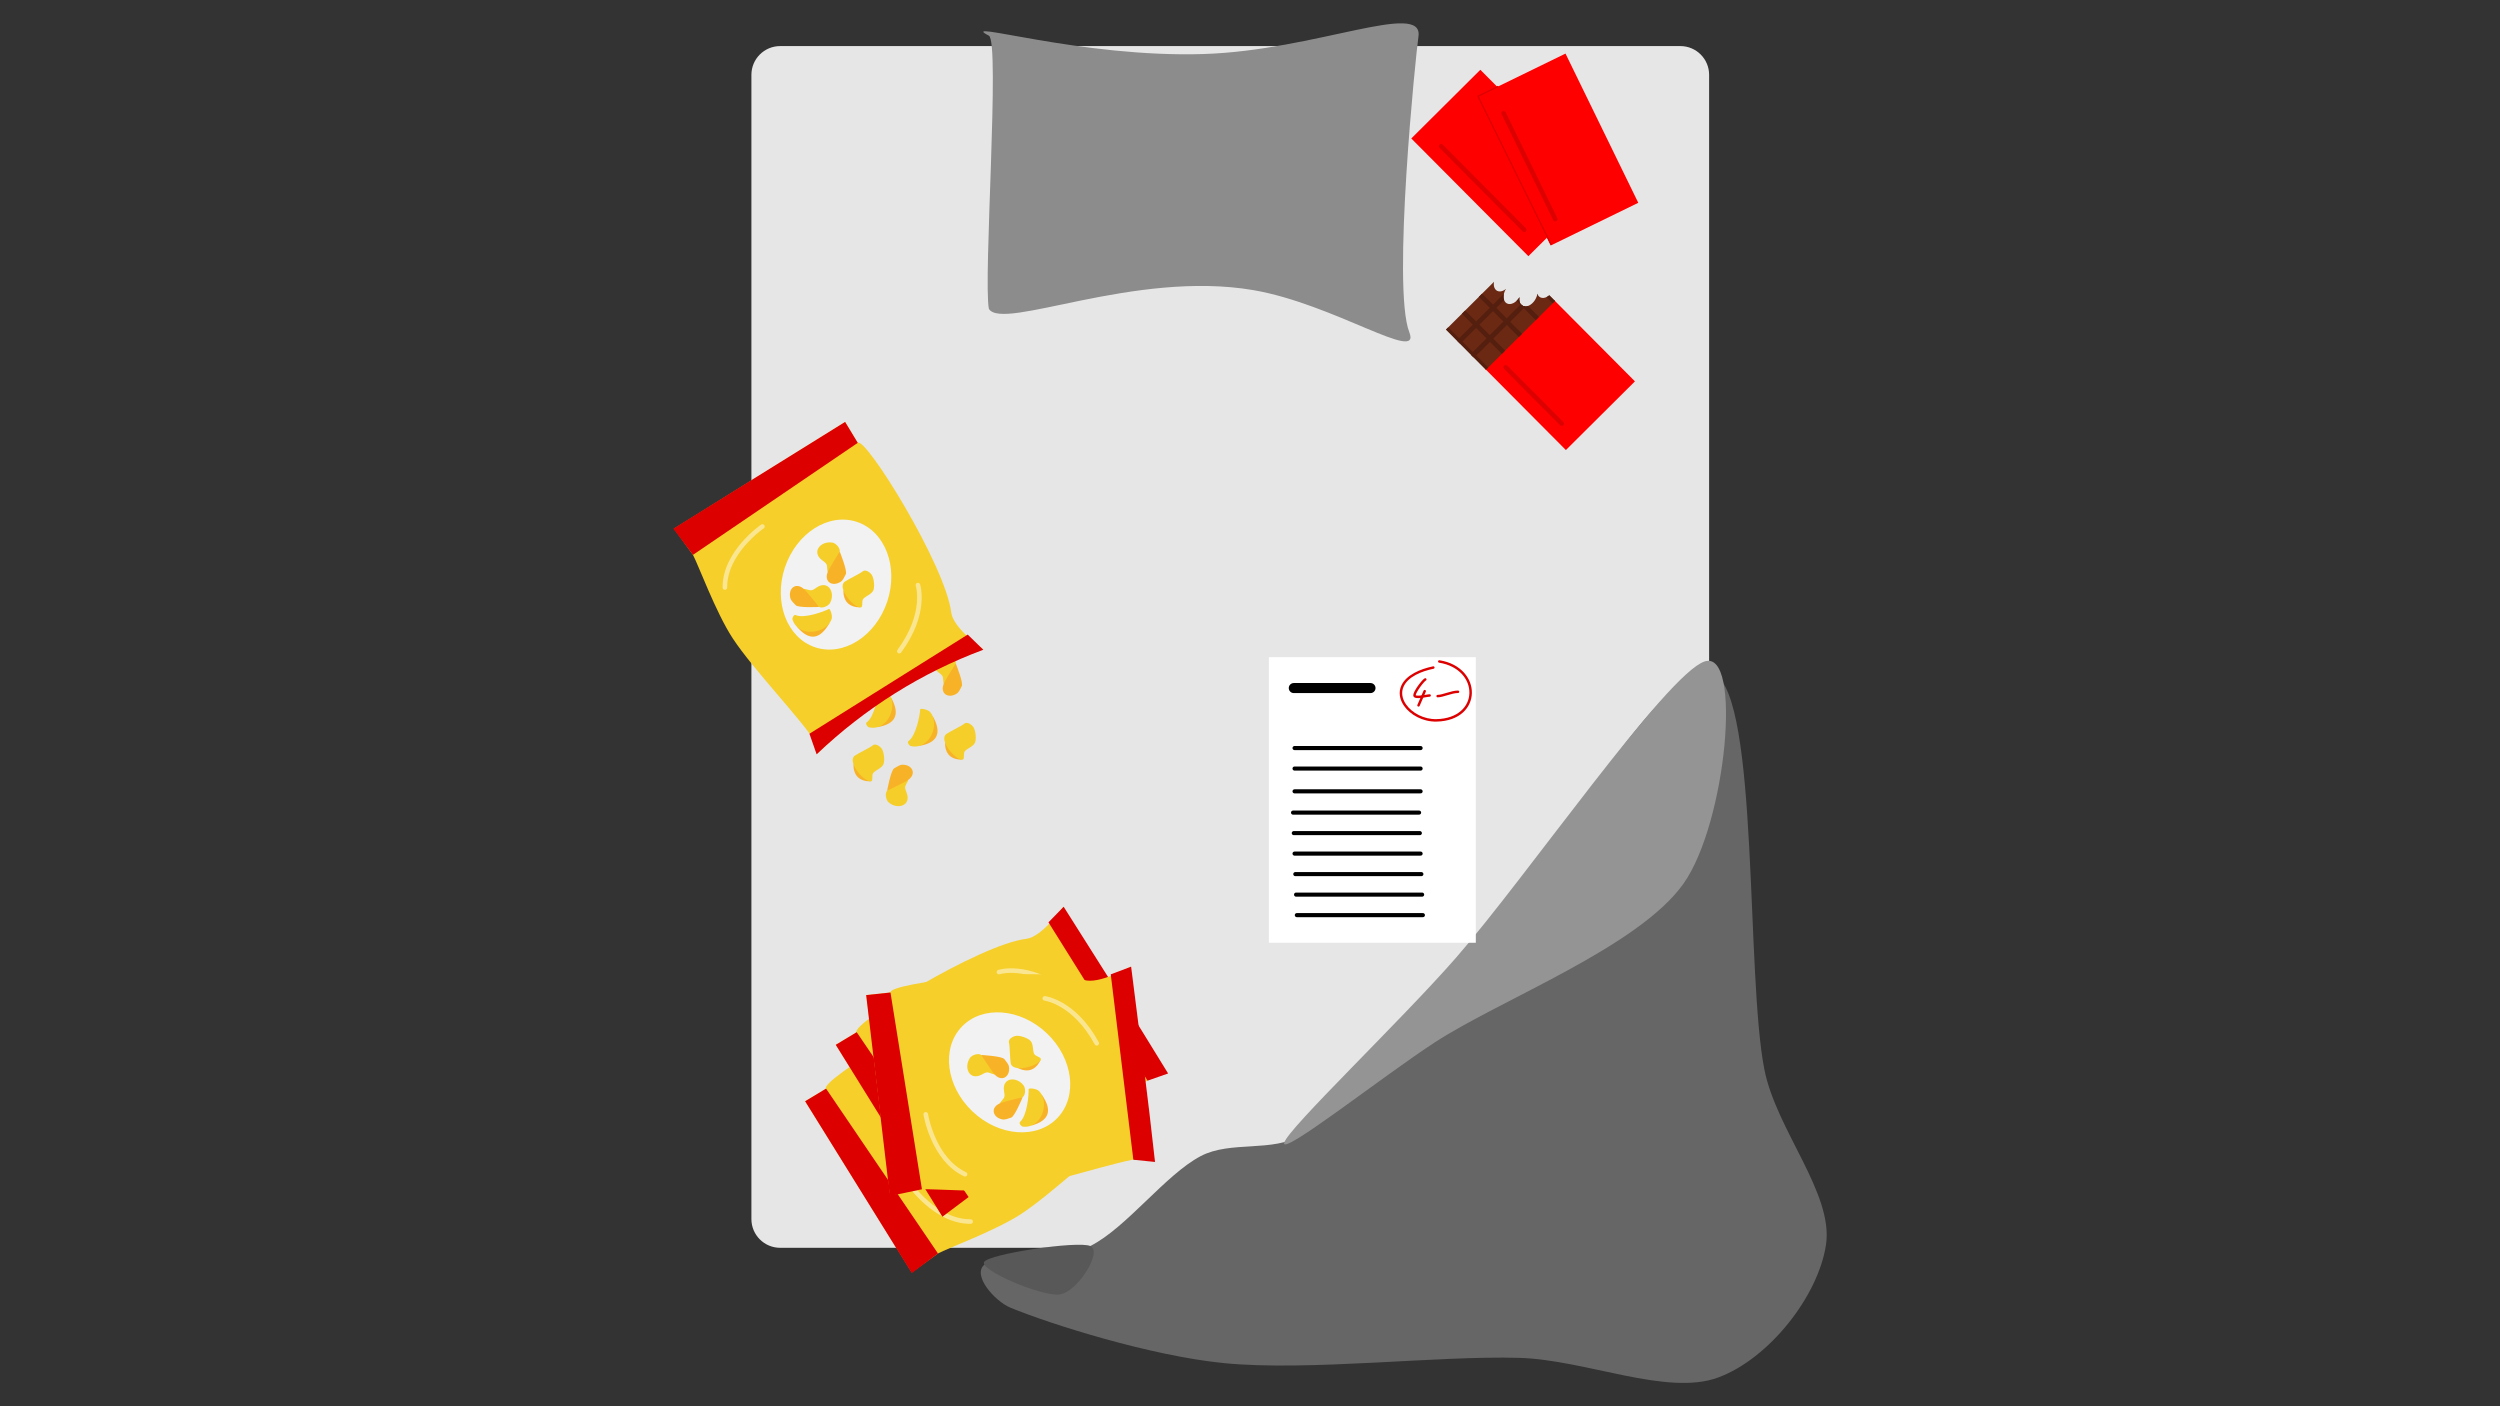 <?xml version="1.0" encoding="UTF-8"?>
<!DOCTYPE svg  PUBLIC '-//W3C//DTD SVG 1.1//EN'  'http://www.w3.org/Graphics/SVG/1.1/DTD/svg11.dtd'>
<svg clip-rule="evenodd" fill-rule="evenodd" stroke-linecap="round" stroke-linejoin="round" stroke-miterlimit="1.5" version="1.1" viewBox="0 0 1920 1080" xml:space="preserve" xmlns="http://www.w3.org/2000/svg" xmlns:serif="http://www.serif.com/"><rect x="0" y="0" width="1920" height="1080" fill="#333333" stroke="none"/><g serif:id="BEtt 2"><path d="m1312.6 57.456c0-12.178-9.887-22.065-22.065-22.065h-691.39c-12.178-0-22.066 9.887-22.066 22.065v878.79c0 12.179 9.888 22.066 22.066 22.066h691.39c12.178-0 22.065-9.887 22.065-22.066v-878.79z" fill="#e6e6e6"/><path d="m759.45 237.17c-4.367-22.649 8.677-205.37-0-209.8-25.949-13.273 70.702 17.209 165.38 14.105 85.363-2.797 168.83-41.507 164.53-13.325-1.841 12.055-20.427 192.81-7.02 226.96 9.618 24.502-58.038-21.74-119.89-32.311-91.019-15.556-192.6 31.791-203.01 14.372z" fill="#8c8c8c"/><path d="m1355 821.16c-14.255-73.051-4.167-284.02-38.159-303.54-33.993-19.522-124.57 140.01-165.8 186.41-27.22 30.627-56.362 64.024-81.583 91.943-22.966 25.424-45.177 60.246-69.739 75.57-22.2 13.85-54.411 4.16-77.635 16.373-27.063 14.233-57.108 55.166-84.74 69.021-24.327 12.197-70.836 6.213-81.056 14.106s7.508 28.203 19.737 33.251c30.616 12.637 107.63 37.016 163.95 42.571 65.135 6.423 163.6-5.878 226.85-4.03 51.127 1.493 113.38 29.598 152.64 15.114s76.977-62.555 82.899-102.02c5.921-39.464-38.279-88.175-47.371-134.77z" fill="#666"/><path d="m837.36 956.94c9.706 4.16-9.721 35.136-23.312 37.172-13.592 2.035-62.121-18.763-58.236-24.958 3.885-6.196 71.842-16.374 81.548-12.214z" fill="#585858"/><path d="m1309.2 507.98c29.112-9.478 16.772 123.99-16.249 170.61-34.528 48.747-139.81 88.691-190.92 121.87-38.905 25.25-118.48 88.014-115.77 77.182 2.708-10.833 89.471-93.472 132.02-142.18 53.824-61.61 161.81-218 190.92-227.48z" fill="#949494"/></g><g serif:id="^Schokolade"><path d="m1193.4 230.32-53.034 52.755 62.236 62.564 53.033-52.755-62.235-62.564z" fill="#f00"/><path d="m1147.4 216.41c-0.281 1.506-0.236 2.98 0.198 4.251 1.246 3.641 5.222 4.241 8.874 1.339-2.54 4.334-2.244 9.234 0.661 10.937 2.904 1.702 7.324-0.435 9.864-4.769-0.747 4.605 1.719 7.78 5.505 7.087 3.785-0.692 7.465-4.993 8.212-9.597 1.246 3.641 5.222 4.241 8.873 1.338 0.091-0.071 0.18-0.144 0.268-0.219l4.398 4.422-53.033 52.755-30.698-30.86 36.878-36.684z" fill="#6b2812"/><clipPath id="i"><path d="m1147.4 216.41c-0.281 1.506-0.236 2.98 0.198 4.251 1.246 3.641 5.222 4.241 8.874 1.339-2.54 4.334-2.244 9.234 0.661 10.937 2.904 1.702 7.324-0.435 9.864-4.769-0.747 4.605 1.719 7.78 5.505 7.087 3.785-0.692 7.465-4.993 8.212-9.597 1.246 3.641 5.222 4.241 8.873 1.338 0.091-0.071 0.18-0.144 0.268-0.219l4.398 4.422-53.033 52.755-30.698-30.86 36.878-36.684z"/></clipPath><g clip-path="url(#i)" fill="none" stroke="#541f0e" stroke-width="3.5px"><path d="m1121 261.95 52.018-51.746"/><path d="m1131.6 272.53 52.018-51.746"/><path d="m1131.6 272.53 52.018-51.746"/><path d="m1111 252.62 30.697 30.86"/><path d="m1124 239.68 30.698 30.859"/><path d="m1137 226.75 30.697 30.859"/><path d="m1150 213.81 30.697 30.859"/><path d="m1163 200.88 30.697 30.859"/></g><path d="m1156.4 282.12 43.007 43.233" fill="none" stroke="#dc0000" stroke-width="3.5px"/></g><g serif:id="^Schokolade"><path d="m1136.9 53.593-53.033 52.755 89.922 90.396 53.033-52.755-89.922-90.396z" fill="#f00"/><path d="m1106.8 112.32 63.799 64.135" fill="none" stroke="#dc0000" stroke-width="3.5px"/></g><g serif:id="^Schokolade"><path d="m1202.3 41.152-67.232 32.793 55.896 114.6 67.233-32.793-55.897-114.6z" fill="#f00"/><path d="m1154.8 87.005 39.659 81.307" fill="none" stroke="#dc0000" stroke-width="3.5px"/></g><path d="m1150.4 66.471-15.323 7.474 56.05 113.62" fill="none" stroke="#dc0000" stroke-width="1.03px"/><g serif:id="Chip 1"><path d="m684.12 535.37c7.379 12.889 4.145 20.647-10.148 23.061" fill="#f8b227"/><path d="m674.62 530.4c-0.268 4.419-3.127 20.209-9.007 24.374-1.152 0.816 0.445 3.528 1.826 3.821 14.618 3.101 22.548-16.976 14.928-26.057-1.722-2.052-7.679-3.254-7.747-2.138z" fill="#f5ce29"/></g><g serif:id="Chip 1"><path d="m716.2 549.78c7.38 12.889 4.145 20.648-10.148 23.061" fill="#f8b227"/><path d="m706.71 544.81c-0.268 4.419-3.128 20.209-9.008 24.375-1.151 0.816 0.445 3.527 1.826 3.82 14.618 3.101 22.548-16.976 14.929-26.057-1.722-2.052-7.68-3.254-7.747-2.138z" fill="#f5ce29"/></g><g serif:id="Chip 2"><path d="m697.03 598.59c-2.304 0.47-13.307 5.883-15.713 8.658-1.948 2.245-0.828 7.174 1.048 8.854 6.787 6.081 17.665 2.681 13.963-7.152-0.549-1.459-1.266-2.965-1.189-4.521 0.079-1.582 3.605-6.188 1.891-5.839z" fill="#f5ce29"/><path d="m696.8 599.46c-2.536 1.598-15.485 7.795-15.485 7.795s2.878-15.738 5.394-17.158c2.014-1.137 4.157-2.734 6.256-2.791 7.761-0.209 11.594 7.265 3.835 12.154z" fill="#f8b227"/></g><g serif:id="Chip 2"><path d="m725.39 525.26c1.692-1.632 8.075-12.102 8.618-15.735 0.439-2.94-3.151-6.499-5.635-6.911-8.989-1.491-16.346 7.213-7.947 13.527 1.245 0.936 2.658 1.822 3.427 3.177 0.783 1.378 0.278 7.156 1.537 5.942z" fill="#f5ce29"/><path d="m725.12 524.41c1.283-2.709 8.889-14.885 8.889-14.885s6.012 14.826 4.65 17.374c-1.09 2.04-2.041 4.538-3.783 5.711-6.438 4.34-13.682 0.088-9.756-8.2z" fill="#f8b227"/></g><g serif:id="Chip 3"><path d="m655.41 586.8c-0.032 8.954 4.537 13.23 13.222 13.321" fill="#f8b227"/><path d="m668.63 600.12c-5.806-0.083-18.379-15.541-12.053-19.82 3.346-2.263 11.226-5.841 13.877-7.984 2.007-1.623 5.801 0.948 7.048 3.208 1.341 2.433 2.153 8.354 1.002 11.386s-6.263 4.605-7.909 6.807c-1.337 1.788 0.267 6.434-1.965 6.403z" fill="#f5ce29"/></g><g serif:id="Chip 3"><path d="m725.74 570.14c-0.033 8.954 4.536 13.23 13.221 13.32" fill="#f8b227"/><path d="m738.96 583.46c-5.805-0.082-18.378-15.541-12.053-19.819 3.346-2.263 11.226-5.841 13.877-7.984 2.007-1.623 5.801 0.948 7.048 3.208 1.342 2.432 2.153 8.354 1.002 11.386s-6.263 4.605-7.908 6.806c-1.337 1.788 0.267 6.435-1.966 6.403z" fill="#f5ce29"/></g><path d="m755.03 498.59s-22.968-15.888-24.5-28.261c-4.526-36.533-65.958-135.33-71.779-130.22l-9.68-15.99-131.37 81.875 14.49 20.139c3.928 7.165 17.503 44.15 30.403 63.897 15.592 23.869 53.698 63.4 63.154 79.319l1.88 9.427s40.144-38.295 61.378-51.66c20.892-13.149 66.027-28.529 66.027-28.529z" fill="#f6cf2a"/><clipPath id="h"><path d="m755.03 498.59s-22.968-15.888-24.5-28.261c-4.526-36.533-65.958-135.33-71.779-130.22l-9.68-15.99-131.37 81.875 14.49 20.139c3.928 7.165 17.503 44.15 30.403 63.897 15.592 23.869 53.698 63.4 63.154 79.319l1.88 9.427s40.144-38.295 61.378-51.66c20.892-13.149 66.027-28.529 66.027-28.529z"/></clipPath><g clip-path="url(#h)" fill="none" stroke="#fae690" stroke-width="3.5px"><path d="m704.98 449.35s7.122 21.649-14.308 50.754"/><path d="m585.54 404.34s-28.99 19.755-28.833 46.869"/></g><path d="m626.05 497.13c-21.692-7.221-32.12-34.663-23.272-61.243s33.643-42.296 55.335-35.075 32.12 34.663 23.272 61.242c-8.848 26.58-33.643 42.297-55.335 35.076z" fill="#f2f2f2"/><clipPath id="g"><path d="m626.05 497.13c-21.692-7.221-32.12-34.663-23.272-61.243s33.643-42.296 55.335-35.075 32.12 34.663 23.272 61.242c-8.848 26.58-33.643 42.297-55.335 35.076z"/></clipPath><g clip-path="url(#g)"><g serif:id="Chip 1"><path d="m637.14 478.4c-7.326 12.919-15.65 14.092-25.012 3.026" fill="#f8b227"/><path d="m636.57 467.7c-3.938 2.022-18.98 7.612-25.561 4.677-1.289-0.575-2.808 2.181-2.356 3.519 4.784 14.156 26.099 10.743 30.027-0.441 0.887-2.528-1.115-8.266-2.11-7.755z" fill="#f5ce29"/></g><g serif:id="Chip 2"><path d="m636.3 439.35c1.692-1.632 8.075-12.103 8.618-15.735 0.439-2.94-3.15-6.499-5.634-6.911-8.99-1.491-16.347 7.213-7.948 13.527 1.245 0.936 2.659 1.822 3.428 3.177 0.782 1.378 0.277 7.156 1.536 5.942z" fill="#f5ce29"/><path d="m636.03 438.5c1.284-2.709 8.889-14.885 8.889-14.885s6.012 14.826 4.65 17.374c-1.09 2.04-2.041 4.537-3.783 5.711-6.438 4.34-13.681 0.088-9.756-8.2z" fill="#f8b227"/></g><g serif:id="Chip 2"><path d="m617.05 452.84c0.987 2.134 8.786 11.597 12.04 13.301 2.633 1.378 7.172-0.846 8.376-3.058 4.356-8.004-1.455-17.808-10.174-11.943-1.292 0.87-2.593 1.915-4.125 2.197-1.559 0.287-6.852-2.084-6.117-0.497z" fill="#f5ce29"/><path d="m617.94 452.86c2.139 2.1 11.149 13.277 11.149 13.277s-15.978 0.82-17.939-1.302c-1.569-1.698-3.617-3.416-4.155-5.447-1.989-7.504 4.402-12.954 10.945-6.528z" fill="#f8b227"/></g><g serif:id="Chip 3"><path d="m647.68 453.18c-0.032 8.954 4.537 13.23 13.222 13.32" fill="#f8b227"/><path d="m660.9 466.5c-5.806-0.082-18.379-15.541-12.053-19.819 3.345-2.264 11.226-5.841 13.876-7.984 2.008-1.623 5.802 0.948 7.048 3.208 1.342 2.432 2.154 8.354 1.003 11.386s-6.263 4.605-7.909 6.806c-1.337 1.788 0.267 6.435-1.965 6.403z" fill="#f5ce29"/></g></g><path d="m658.75 340.11-126.56 86.024-15.107-20.112 131.96-81.977 9.714 16.065z" fill="#dc0000"/><path d="m755.17 499.01c-47.368 17.679-90.346 44.528-128 80.283l-5.53-15.785 121.56-76.153 11.968 11.655z" fill="#dc0000"/><g serif:id="Chipspackung"><path d="m792.94 739.87s-15.9 22.959-28.274 24.485c-36.536 4.505-135.37 65.884-130.26 71.707l-15.996 9.672 81.803 131.42 20.147-14.48c7.167-3.924 44.159-17.478 63.913-30.367 23.878-15.58 63.43-53.664 79.354-63.111l9.429-1.876s-38.274-40.165-51.627-61.406c-13.138-20.899-28.493-66.042-28.493-66.042z" fill="#f6cf2a"/><clipPath id="f"><path d="m792.94 739.87s-15.9 22.959-28.274 24.485c-36.536 4.505-135.37 65.884-130.26 71.707l-15.996 9.672 81.803 131.42 20.147-14.48c7.167-3.924 44.159-17.478 63.913-30.367 23.878-15.58 63.43-53.664 79.354-63.111l9.429-1.876s-38.274-40.165-51.627-61.406c-13.138-20.899-28.493-66.042-28.493-66.042z"/></clipPath><g clip-path="url(#f)" fill="none" stroke="#fae690" stroke-width="3.5px"><path d="m743.67 789.89s21.653-7.11 50.747 14.335"/><path d="m698.59 909.3s19.74 29.001 46.854 28.859"/></g><path d="m791.41 868.84c-7.233 21.688-34.68 32.101-61.255 23.239-26.575-8.863-42.278-33.666-35.045-55.354 7.233-21.689 34.68-32.101 61.255-23.239 26.575 8.863 42.278 33.666 35.045 55.354z" fill="#f2f2f2"/><clipPath id="e"><path d="m791.41 868.84c-7.233 21.688-34.68 32.101-61.255 23.239-26.575-8.863-42.278-33.666-35.045-55.354 7.233-21.689 34.68-32.101 61.255-23.239 26.575 8.863 42.278 33.666 35.045 55.354z"/></clipPath><g clip-path="url(#e)"><g serif:id="Chip 1"><path d="m772.68 857.75c12.916 7.333 14.084 15.657 3.013 25.014" fill="#f8b227"/><path d="m761.98 858.32c2.02 3.94 7.602 18.984 4.663 25.564-0.575 1.289 2.18 2.809 3.517 2.358 14.16-4.777 10.758-26.094-0.424-30.027-2.527-0.889-8.266 1.11-7.756 2.105z" fill="#f5ce29"/></g><g serif:id="Chip 2"><path d="m733.63 858.57c-1.631-1.693-12.098-8.082-15.731-8.627-2.939-0.44-6.5 3.147-6.913 5.631-1.496 8.988 7.203 16.35 13.522 7.955 0.937-1.245 1.824-2.658 3.179-3.426 1.379-0.782 7.156-0.273 5.943-1.533z" fill="#f5ce29"/><path d="m732.78 858.84c-2.709-1.285-14.881-8.897-14.881-8.897s14.83-6.004 17.378-4.641c2.038 1.091 4.535 2.044 5.708 3.786 4.336 6.441 0.08 13.682-8.205 9.752z" fill="#f8b227"/></g><g serif:id="Chip 2"><path d="m747.11 877.82c2.134-0.986 11.602-8.78 13.307-12.033 1.379-2.632-0.842-7.173-3.053-8.377-8.002-4.36-17.809 1.445-11.949 10.167 0.869 1.293 1.913 2.594 2.195 4.126 0.286 1.559-2.088 6.851-0.5 6.117z" fill="#f5ce29"/><path d="m747.14 876.93c2.101-2.138 13.283-11.142 13.283-11.142s0.811 15.978-1.312 17.938c-1.699 1.569-3.418 3.616-5.449 4.153-7.505 1.985-12.952-4.41-6.522-10.949z" fill="#f8b227"/></g><g serif:id="Chip 3"><path d="m747.48 847.19c8.954 0.037 13.232-4.529 13.328-13.214" fill="#f8b227"/><path d="m760.8 833.98c-0.086 5.805-15.551 18.37-19.827 12.042-2.261-3.347-5.834-11.229-7.976-13.881-1.622-2.008 0.951-5.801 3.212-7.046 2.433-1.341 8.355-2.149 11.387-0.996 3.031 1.152 4.601 6.265 6.802 7.912 1.787 1.338 6.434-0.263 6.402 1.969z" fill="#f5ce29"/></g></g><path d="m634.41 836.06 85.954 126.61-20.121 15.097-81.904-132 16.071-9.706z" fill="#dc0000"/><path d="m793.36 739.73c26.618 42.103 53.91 84.821 80.213 128.04l-15.788 5.521-76.087-121.6 11.662-11.961z" fill="#dc0000"/></g><g serif:id="Chipspackung"><path d="m816.47 696.53s-15.9 22.959-28.274 24.485c-36.536 4.505-135.37 65.884-130.26 71.707l-15.996 9.672 81.803 131.42 20.147-14.48c7.168-3.924 44.16-17.478 63.913-30.367 23.878-15.58 63.43-53.664 79.354-63.111l9.429-1.876s-38.274-40.164-51.627-61.406c-13.138-20.898-28.493-66.042-28.493-66.042z" fill="#f6cf2a"/><clipPath id="d"><path d="m816.47 696.53s-15.9 22.959-28.274 24.485c-36.536 4.505-135.37 65.884-130.26 71.707l-15.996 9.672 81.803 131.42 20.147-14.48c7.168-3.924 44.16-17.478 63.913-30.367 23.878-15.58 63.43-53.664 79.354-63.111l9.429-1.876s-38.274-40.164-51.627-61.406c-13.138-20.898-28.493-66.042-28.493-66.042z"/></clipPath><g clip-path="url(#d)" fill="none" stroke="#fae690" stroke-width="3.5px"><path d="m767.2 746.55s21.652-7.11 50.746 14.335"/><path d="m722.12 865.96s19.74 29.001 46.854 28.859"/></g><path d="m814.94 825.5c-7.233 21.689-34.68 32.101-61.255 23.239-26.575-8.863-42.278-33.666-35.045-55.354 7.233-21.689 34.68-32.101 61.255-23.239 26.575 8.863 42.278 33.666 35.045 55.354z" fill="#f2f2f2"/><clipPath id="c"><path d="m814.94 825.5c-7.233 21.689-34.68 32.101-61.255 23.239-26.575-8.863-42.278-33.666-35.045-55.354 7.233-21.689 34.68-32.101 61.255-23.239 26.575 8.863 42.278 33.666 35.045 55.354z"/></clipPath><g clip-path="url(#c)"><g serif:id="Chip 1"><path d="m796.21 814.41c12.916 7.333 14.084 15.657 3.013 25.014" fill="#f8b227"/><path d="m785.51 814.97c2.02 3.94 7.602 18.984 4.663 25.564-0.575 1.289 2.18 2.809 3.518 2.358 14.159-4.777 10.757-26.094-0.425-30.027-2.527-0.889-8.266 1.11-7.756 2.105z" fill="#f5ce29"/></g><g serif:id="Chip 2"><path d="m757.16 815.22c-1.631-1.693-12.098-8.082-15.73-8.627-2.94-0.44-6.501 3.147-6.914 5.631-1.496 8.988 7.204 16.35 13.522 7.955 0.937-1.245 1.824-2.658 3.179-3.426 1.379-0.782 7.157-0.273 5.943-1.533z" fill="#f5ce29"/><path d="m756.31 815.49c-2.709-1.285-14.88-8.897-14.88-8.897s14.829-6.004 17.377-4.641c2.038 1.091 4.536 2.044 5.709 3.787 4.335 6.44 0.08 13.681-8.206 9.751z" fill="#f8b227"/></g><g serif:id="Chip 2"><path d="m770.64 834.48c2.135-0.987 11.602-8.781 13.307-12.034 1.38-2.632-0.842-7.173-3.053-8.377-8.001-4.36-17.809 1.445-11.948 10.167 0.868 1.293 1.913 2.594 2.194 4.127 0.287 1.558-2.088 6.85-0.5 6.117z" fill="#f5ce29"/><path d="m770.66 833.59c2.101-2.138 13.283-11.142 13.283-11.142s0.811 15.978-1.312 17.938c-1.699 1.569-3.418 3.616-5.448 4.153-7.506 1.985-12.952-4.41-6.523-10.949z" fill="#f8b227"/></g><g serif:id="Chip 3"><path d="m771.01 803.85c8.954 0.038 13.233-4.529 13.328-13.214" fill="#f8b227"/><path d="m784.33 790.63c-0.086 5.806-15.551 18.37-19.826 12.042-2.262-3.347-5.835-11.229-7.977-13.881-1.622-2.008 0.951-5.801 3.212-7.046 2.433-1.341 8.355-2.149 11.387-0.996 3.031 1.152 4.601 6.265 6.802 7.912 1.787 1.338 6.434-0.263 6.402 1.969z" fill="#f5ce29"/></g></g><path d="m657.94 792.72 85.954 126.61-20.12 15.097-81.904-132 16.07-9.706z" fill="#dc0000"/><path d="m816.89 696.39c26.618 42.104 53.91 84.821 80.213 128.04l-15.788 5.521-76.087-121.6 11.662-11.961z" fill="#dc0000"/></g><g serif:id="Chipspackung"><path d="m868.25 742.35s-24.135 14.05-35.989 10.186c-34.999-11.412-150.53 2.269-148.37 9.71l-18.588 1.976 18.361 153.71 24.386-4.571c8.155-0.515 47.405 2.895 70.76-0.402 28.231-3.985 80.2-21.704 98.627-23.509l9.334 2.3s-17.631-52.604-20.718-77.503c-3.036-24.498 2.199-71.893 2.199-71.893z" fill="#f6cf2a"/><clipPath id="b"><path d="m868.25 742.35s-24.135 14.05-35.989 10.186c-34.999-11.412-150.53 2.269-148.37 9.71l-18.588 1.976 18.361 153.71 24.386-4.571c8.155-0.515 47.405 2.895 70.76-0.402 28.231-3.985 80.2-21.704 98.627-23.509l9.334 2.3s-17.631-52.604-20.718-77.503c-3.036-24.498 2.199-71.893 2.199-71.893z"/></clipPath><g clip-path="url(#b)" fill="none" stroke="#fae690" stroke-width="3.5px"><path d="m802.42 766.76s22.624 2.743 39.88 34.501"/><path d="m710.97 855.8s5.58 34.634 30.196 46.003"/></g><path d="m812.18 858.51c-15.747 16.575-45.02 14.367-65.33-4.928-20.309-19.294-24.014-48.416-8.267-64.991s45.02-14.367 65.329 4.928c20.31 19.295 24.015 48.416 8.268 64.991z" fill="#f2f2f2"/><clipPath id="a"><path d="m812.18 858.51c-15.747 16.575-45.02 14.367-65.33-4.928-20.309-19.294-24.014-48.416-8.267-64.991s45.02-14.367 65.329 4.928c20.31 19.295 24.015 48.416 8.268 64.991z"/></clipPath><g clip-path="url(#a)"><g serif:id="Chip 1"><path d="m799.92 840.52c8.587 12.118 6.116 20.152-7.878 23.932" fill="#f8b227"/><path d="m790 836.5c0.159 4.425-1.165 20.416-6.616 25.129-1.068 0.924 0.783 3.469 2.185 3.627 14.849 1.678 20.807-19.07 12.348-27.374-1.912-1.876-7.957-2.499-7.917-1.382z" fill="#f5ce29"/></g><g serif:id="Chip 2"><path d="m764.22 824.7c-0.759-2.225-7.529-12.45-10.588-14.483-2.475-1.645-7.221 0.093-8.649 2.168-5.166 7.506-0.409 17.862 8.873 12.938 1.376-0.73 2.779-1.634 4.332-1.755 1.58-0.123 6.597 2.787 6.032 1.132z" fill="#f5ce29"/><path d="m763.33 824.59c-1.908-2.312-9.704-14.367-9.704-14.367s15.976 0.85 17.705 3.165c1.384 1.853 3.242 3.774 3.565 5.85 1.196 7.671-5.729 12.425-11.566 5.352z" fill="#f8b227"/></g><g serif:id="Chip 2"><path d="m768.26 847.86c2.351 0.012 14.23-3.032 17.154-5.255 2.366-1.8 2.279-6.853 0.787-8.882-5.397-7.342-16.741-6.242-15.132 4.141 0.239 1.54 0.633 3.161 0.238 4.668-0.402 1.533-4.796 5.319-3.047 5.328z" fill="#f5ce29"/><path d="m768.66 847.06c2.81-1.045 16.754-4.458 16.754-4.458s-6.04 14.814-8.794 15.689c-2.204 0.7-4.629 1.825-6.695 1.45-7.64-1.385-9.861-9.485-1.265-12.681z" fill="#f8b227"/></g><g serif:id="Chip 3"><path d="m781.58 820.27c8.094 3.83 13.905 1.509 17.673-6.316" fill="#f8b227"/><path d="m799.25 813.96c-2.539 5.221-21.873 10.042-23.061 2.499-0.629-3.99-0.523-12.644-1.338-15.954-0.618-2.506 3.321-4.85 5.896-5.019 2.772-0.183 8.478 1.596 10.735 3.926 2.257 2.329 1.511 7.625 2.805 10.05 1.052 1.969 5.939 2.49 4.963 4.498z" fill="#f5ce29"/></g></g><path d="m683.89 762.25 24.159 151.11-24.623 5.14-18.205-154.28 18.669-1.976z" fill="#dc0000"/><path d="m868.7 742.41c6.253 49.418 12.857 99.678 18.352 149.97l-16.639-1.694-17.347-142.39 15.634-5.888z" fill="#dc0000"/></g><rect x="974.51" y="504.69" width="158.91" height="219.35" fill="#fff"/><path d="m993.63 528.43h58.905" fill="none" stroke="#000" stroke-width="7.72px"/><path d="m994.21 574.51h96.814" fill="none" stroke="#000" stroke-width="3.14px"/><path d="m994.21 590.25h96.814" fill="none" stroke="#000" stroke-width="3.14px"/><path d="m993.05 624.08h96.814" fill="none" stroke="#000" stroke-width="3.14px"/><path d="m993.63 639.83h96.814" fill="none" stroke="#000" stroke-width="3.14px"/><path d="m994.21 655.57h96.814" fill="none" stroke="#000" stroke-width="3.14px"/><path d="m994.8 671.32h96.814" fill="none" stroke="#000" stroke-width="3.14px"/><path d="m995.38 687.07h96.814" fill="none" stroke="#000" stroke-width="3.14px"/><path d="m995.96 702.82h96.814" fill="none" stroke="#000" stroke-width="3.14px"/><path d="m994.21 607.75h96.814" fill="none" stroke="#000" stroke-width="3.14px"/><g fill="#dc0000"><path d="m1100.6 511.74c-10.006 2.073-20.574 6.672-24.291 14.615-2.45 5.234-1.391 10.856 1.95 15.688 4.869 7.042 14.63 12.381 25.005 12.15 18.048-0.403 26.897-10.921 27.131-21.897 0.234-10.949-8.139-22.543-24.87-25.224-0.518-0.083-1.006 0.27-1.089 0.787-0.083 0.518 0.27 1.006 0.788 1.089 15.557 2.493 23.489 13.127 23.272 23.308-0.217 10.154-8.578 19.665-25.275 20.037-9.702 0.216-18.845-4.745-23.399-11.331-2.941-4.253-3.95-9.194-1.793-13.802 3.497-7.47 13.546-11.61 22.956-13.559 0.514-0.107 0.844-0.61 0.738-1.123-0.106-0.514-0.61-0.844-1.123-0.738z"/><path d="m1104.1 535.56c2.105-0 4.845-0.841 7.714-1.701 2.679-0.803 5.48-1.621 7.944-1.621 0.525 0 0.95-0.425 0.95-0.95 0-0.524-0.425-0.95-0.95-0.95-2.632 0-5.629 0.843-8.489 1.701-2.67 0.8-5.211 1.621-7.169 1.621-0.524-0-0.95 0.425-0.95 0.95 0 0.524 0.426 0.95 0.95 0.95z"/><path d="m1087.3 534c4e-3 -0.09 0.017-0.273 0.048-0.406 0.119-0.508 0.387-1.135 0.744-1.831 1.27-2.473 3.656-5.72 5.41-7.665 0.662-0.734 1.201-1.281 1.539-1.449 0.469-0.235 0.659-0.806 0.425-1.275-0.235-0.469-0.806-0.659-1.275-0.425-0.45 0.225-1.218 0.899-2.099 1.876-1.847 2.048-4.354 5.467-5.69 8.071-0.647 1.261-1.012 2.367-1.009 3.095 2e-3 0.567 0.189 0.994 0.485 1.291 0.291 0.291 0.714 0.525 1.259 0.67 0.605 0.163 1.392 0.225 2.277 0.207 3.033-0.061 7.354-1.074 8.523-1.074 0.525 0 0.95-0.425 0.95-0.95 0-0.524-0.425-0.95-0.95-0.95-1.174 0-5.515 1.013-8.561 1.074-0.577 0.012-1.102-0.011-1.535-0.094-0.218-0.041-0.408-0.08-0.541-0.165z"/><path d="m1093.3 530.43c-1.581 3.638-3.163 7.276-4.745 10.913-0.209 0.481 0.012 1.041 0.493 1.25s1.041-0.011 1.25-0.492c1.581-3.638 3.163-7.276 4.745-10.913 0.209-0.481-0.012-1.041-0.493-1.25s-1.041 0.011-1.25 0.492z"/></g></svg>
